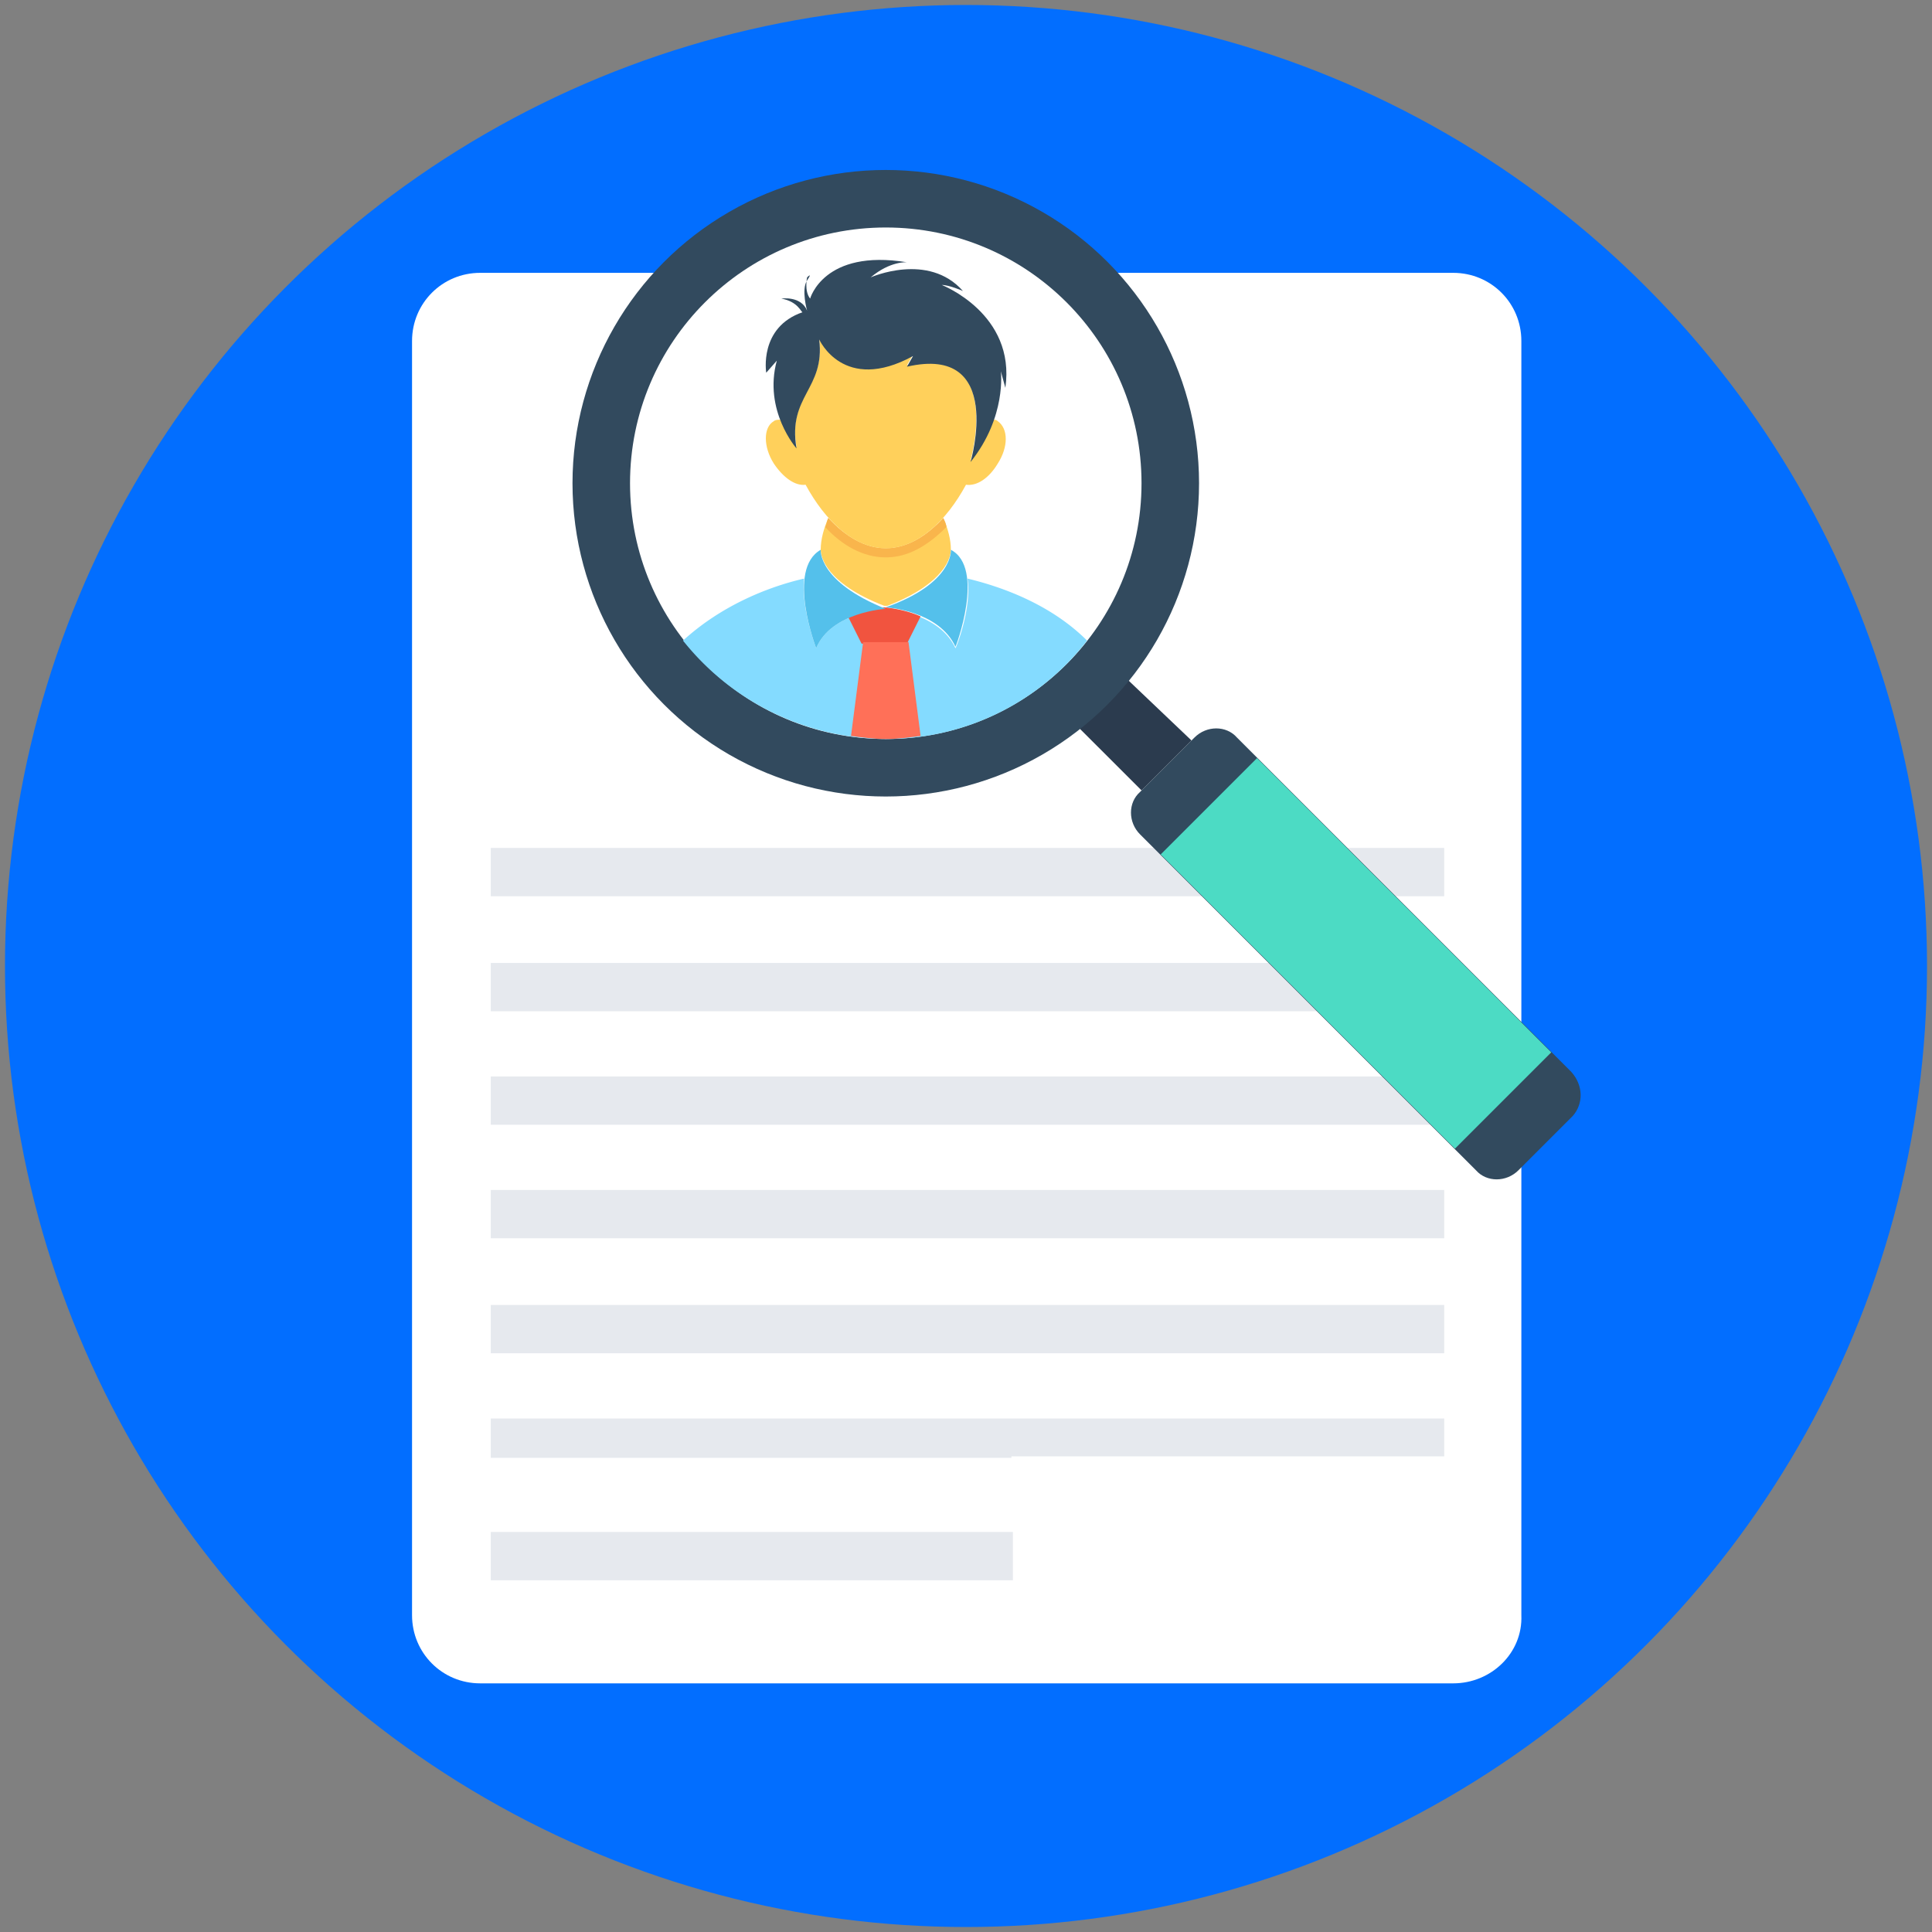<svg xmlns="http://www.w3.org/2000/svg" width="40" height="40" viewBox="0 0 40 40">
    <rect x="0" y="0" width="40" height="40" fill="#808080" stroke="none"/>
    <g fill="none" fill-rule="evenodd">
        <circle cx="19.897" cy="19.897" r="19.897" fill="#026EFF" transform="translate(.103 .103)"/>
        <path fill="#FFF" d="M30.09 34.852H9.941c-.783 0-1.41-.627-1.41-1.41V7.059c0-.783.627-1.41 1.41-1.41h20.147c.784 0 1.41.627 1.41 1.41v26.383c.032.783-.626 1.41-1.41 1.41z"/>
        <g fill="#E6E9EE">
            <path d="M10.161 17.556h19.74v1h-19.74zM10.161 19.937h19.74v1h-19.74zM10.161 22.287h19.74v1h-19.74zM10.161 24.637h19.74v1h-19.74zM10.161 27.018h19.74v1h-19.74zM20.94 30.152h8.961v-.783h-19.74v.814H20.94zM10.161 31.718h10.81v1h-10.81z"/>
        </g>
        <path fill="#2B3B4E" d="M24.669 15.331l-1.034 1.034-1.285-1.284c.188-.157.376-.314.533-.47.156-.157.344-.345.47-.533l1.316 1.253z"/>
        <circle cx="18.339" cy="10.005" r="6.486" fill="#324A5E"/>
        <circle cx="18.339" cy="10.005" r="5.295" fill="#FFF"/>
        <path fill="#84DBFF" d="M22.507 13.263a5.241 5.241 0 0 1-4.168 2.037 5.397 5.397 0 0 1-4.198-2.037c.752-.689 1.692-1.096 2.506-1.284-.062.626.251 1.441.251 1.441.313-.752 1.441-.815 1.441-.815s1.097.063 1.442.815c0 .031.344-.815.25-1.441.784.188 1.755.564 2.476 1.284z"/>
        <path fill="#FFD05B" d="M19.687 11.383c0 .126-.094.69-1.316 1.16h-.063c-1.222-.47-1.316-1.034-1.316-1.16 0-.219.063-.438.157-.658.344.376.752.627 1.19.627.439 0 .846-.25 1.191-.627.094.22.157.439.157.658z"/>
        <path fill="#F1543F" d="M19.06 12.762l-.282.564h-.94l-.282-.564a2.81 2.81 0 0 1 .752-.188s.407.031.752.188z"/>
        <path fill="#FF7058" d="M17.619 15.237c.25.032.47.063.72.063.251 0 .47-.031.721-.063l-.25-1.942h-.94l-.251 1.942z"/>
        <g fill="#54C0EB">
            <path d="M19.687 11.383s.062.69-1.348 1.191c0 0 1.097.063 1.442.815 0 .031.626-1.63-.094-2.006zM16.992 11.383c-.72.408-.094 2.037-.094 2.037.313-.752 1.441-.815 1.441-.815-1.41-.564-1.347-1.222-1.347-1.222z"/>
        </g>
        <path fill="#F9B54C" d="M19.593 10.913c-.376.376-.784.627-1.254.627s-.908-.25-1.253-.627c.031-.062.031-.125.063-.188.344.376.752.627 1.19.627.439 0 .846-.25 1.191-.627.031.063.063.126.063.188z"/>
        <path fill="#FFD05B" d="M20.658 9.597c-.188.314-.439.47-.658.439-.407.752-1.003 1.316-1.66 1.316-.659 0-1.254-.564-1.661-1.316-.22.031-.47-.157-.658-.439-.22-.344-.22-.752 0-.877.031-.031.094-.031.156-.031.126.344.314.564.314.564-.188-1.097.595-1.191.47-2.256 0 0 .501 1.128 1.942.344l-.125.22c1.974-.439 1.347 1.848 1.316 1.974.22-.282.376-.564.47-.846.031 0 .063 0 .094.031.22.157.22.533 0 .877z"/>
        <g fill="#324A5E">
            <path d="M16.177 6.182s.408-.063.533.25c0 0-.125-.438 0-.626s0-.063 0-.063-.063.282.063.439c0 0 .282-1.034 2.005-.752 0 0-.345-.031-.752.313 0 0 1.19-.532 1.911.282 0 0-.282-.125-.438-.125 0 0 1.535.595 1.316 2.13l-.094-.344s.125.94-.627 1.88c0 0 .72-2.444-1.316-1.974l.125-.22c-1.441.784-1.942-.344-1.942-.344.125 1.034-.658 1.16-.47 2.256 0 0-.69-.783-.408-1.817l-.219.25s-.157-.94.752-1.253c-.031 0-.094-.22-.439-.282zM32.565 23.102l-1.128 1.128c-.251.25-.658.25-.878 0l-6.956-6.956c-.25-.25-.25-.658 0-.877l1.128-1.128c.251-.251.658-.251.878 0l6.924 6.924c.251.282.251.658.032.909z"/>
        </g>
        <path fill="#4CDBC4" d="M30.123 23.782l-6.092-6.092 1.994-1.994 6.092 6.092z"/>
    </g>
</svg>
